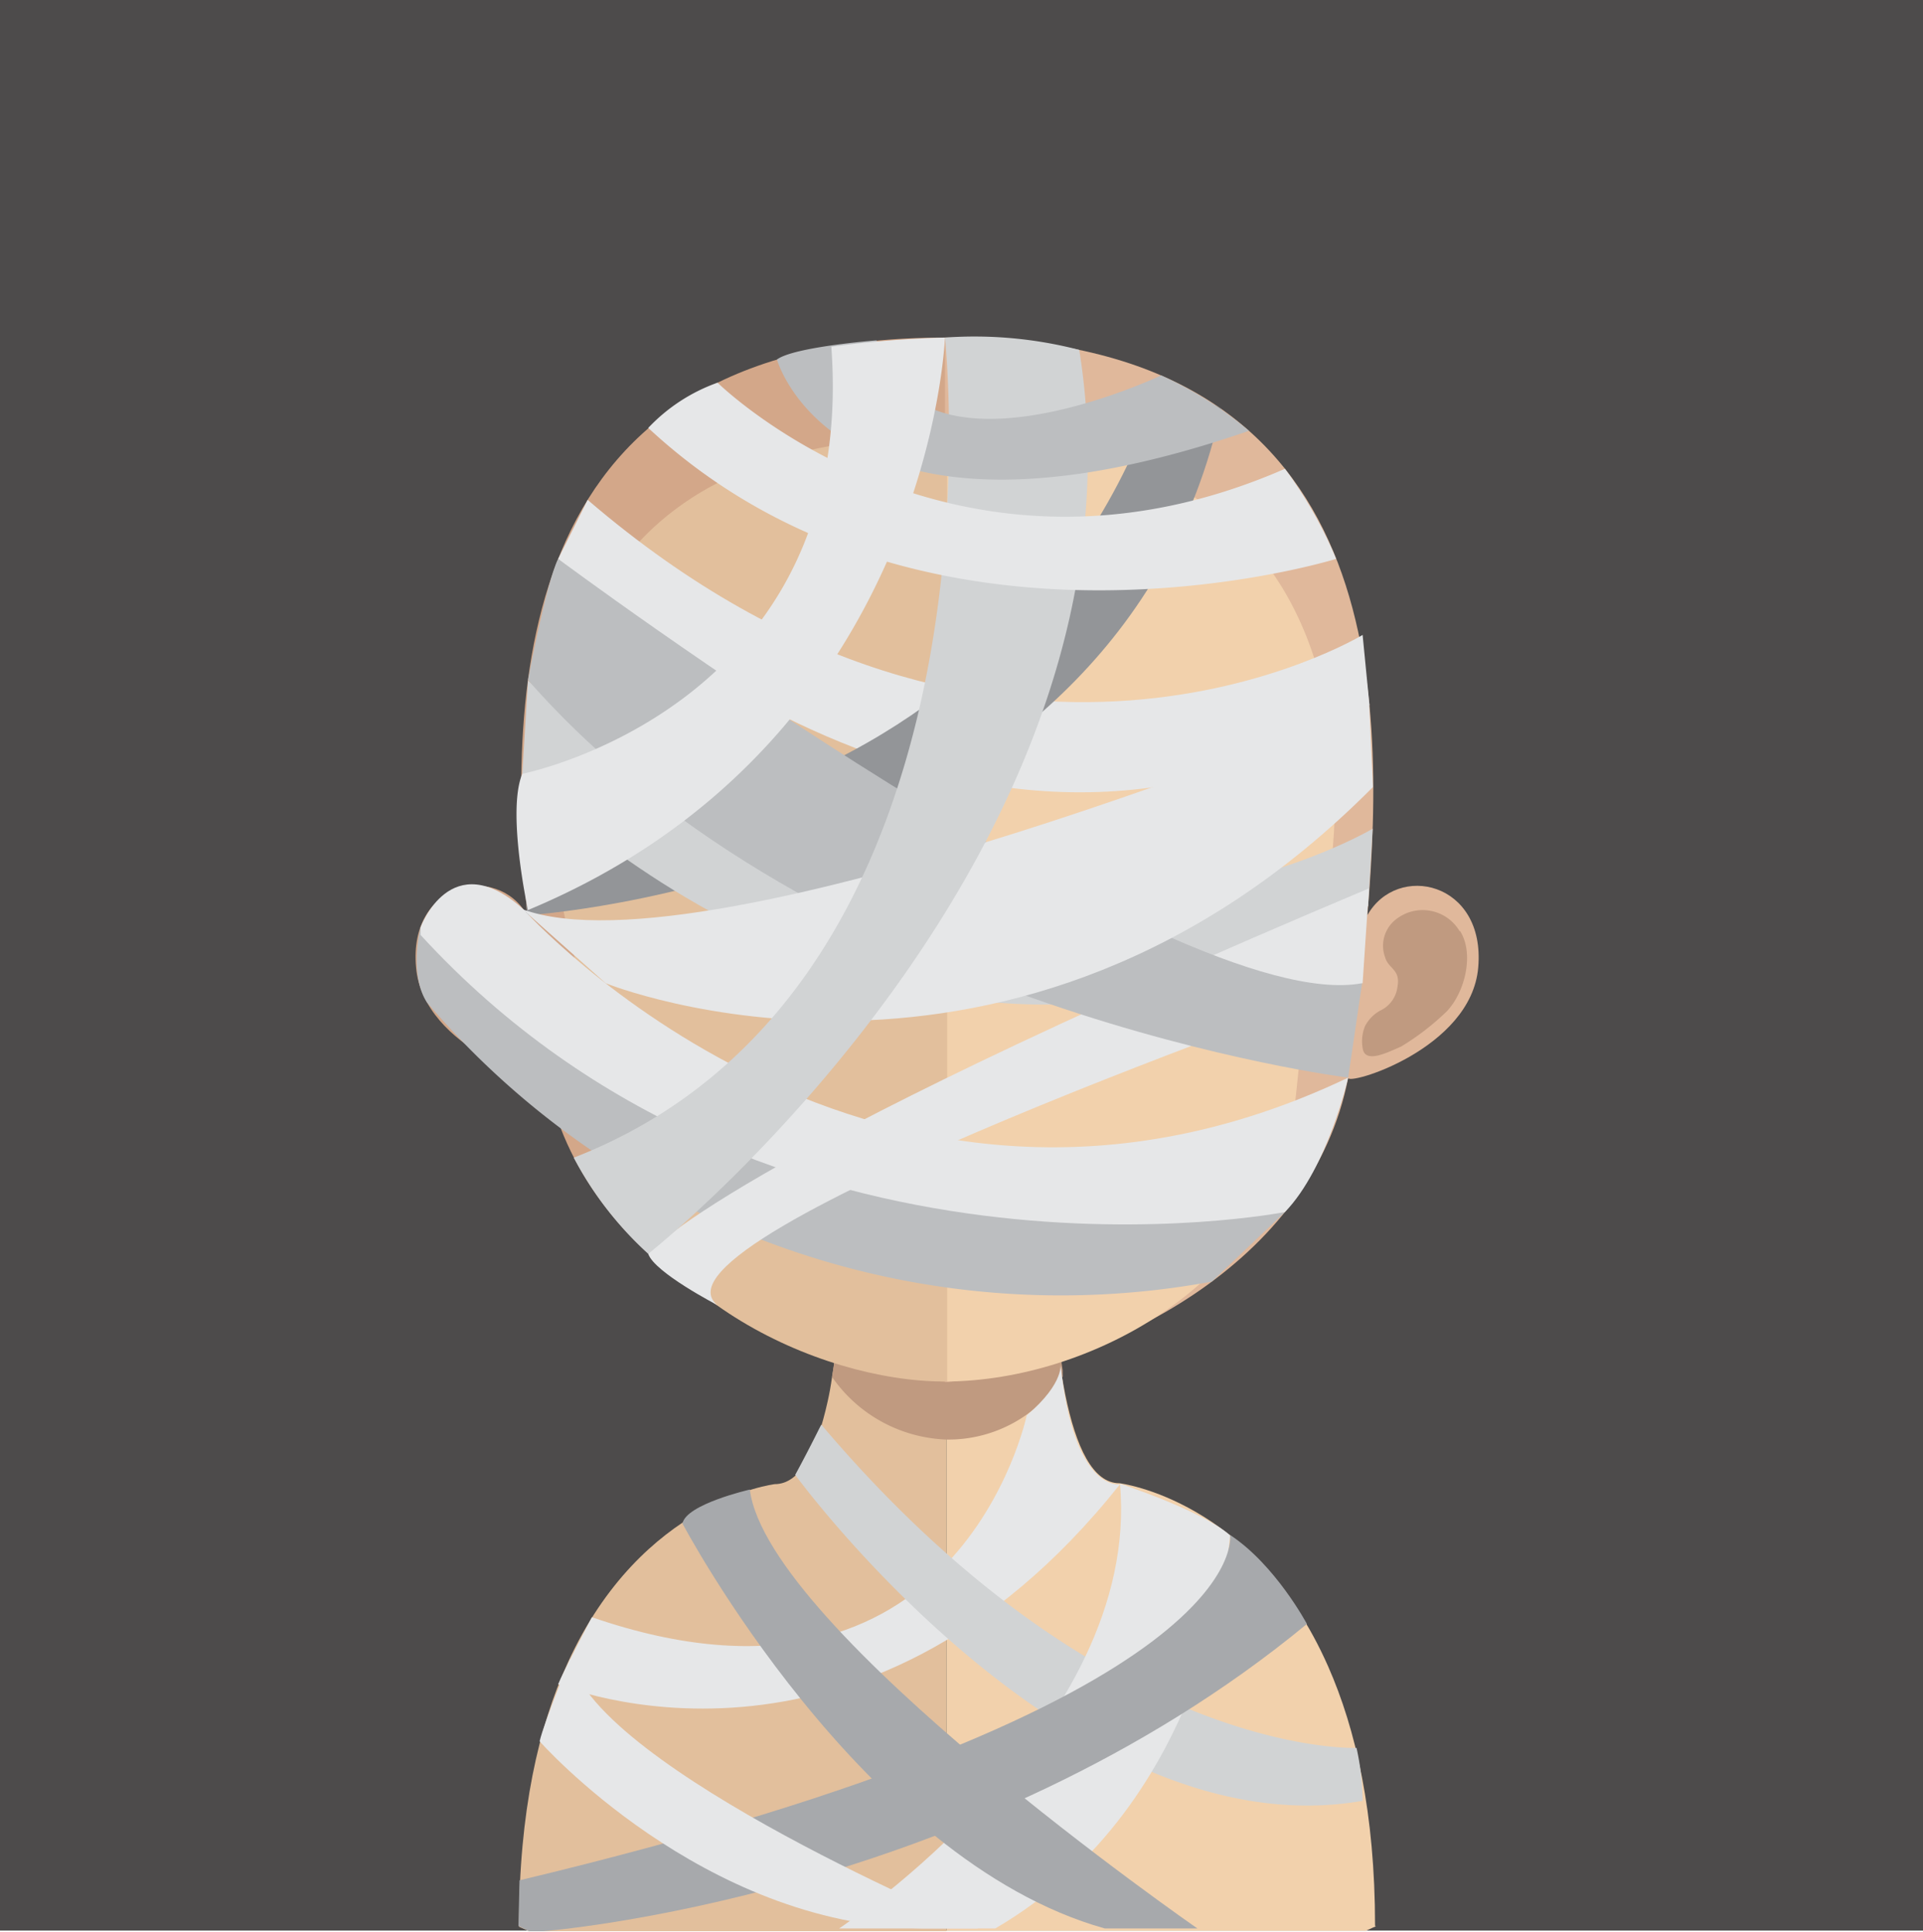<svg xmlns="http://www.w3.org/2000/svg" xmlns:xlink="http://www.w3.org/1999/xlink" viewBox="0 0 145.36 146.03"><defs><style>.cls-1{fill:none;}.cls-2{fill:#4d4b4b;}.cls-3{fill:#e2bf9c;}.cls-4{fill:#f2d1ac;}.cls-5{clip-path:url(#clip-path);}.cls-6{fill:#c09a80;}.cls-7{fill:#d3a789;}.cls-8{fill:#e0b89b;}.cls-9{fill:#c7696e;}.cls-10{fill:#d87373;}.cls-11{fill:#e6e7e8;}.cls-12{fill:#939598;}.cls-13{fill:#d1d3d4;}.cls-14{fill:#bcbec0;}.cls-15{fill:#a7a9ac;}</style><clipPath id="clip-path"><rect class="cls-1" x="62.84" y="98.52" width="17.49" height="10.33"/></clipPath></defs><title>Asset 154</title><g id="Layer_2" data-name="Layer 2"><g id="Layer_1-2" data-name="Layer 1"><rect class="cls-2" width="145.36" height="145.95"/><path class="cls-3" d="M71.55,87.91V146H40l-.77-.34c0-8.71,1.5-15.15,3.68-19.94,5.61-12.33,15.65-13.52,15.65-13.52,1.93,0,3.16-2.48,4-6.24.13-.58.24-1.18.33-1.82.18-1.06.33-2.19.44-3.37.07-.7.13-1.41.2-2.14.29-3.57.38-7.44.38-11.11,0,0,4.25.42,7.7.42"/><path class="cls-4" d="M104,145.63s-.3.12-.76.34H71.55V87.91h0c3.42,0,7.7-.42,7.7-.42,0,3.64.09,7.48.38,11,.06.71.13,1.42.2,2.11.13,1.21.26,2.36.44,3.45v0c.09.49.16.93.25,1.37.81,4,2.1,6.71,4.09,6.71,0,0,10.21,1.21,15.78,13.84,2.1,4.75,3.55,11.1,3.55,19.62"/><g class="cls-5"><path class="cls-6" d="M80.33,104.07v0a10.22,10.22,0,0,1-8.74,4.76h0a11,11,0,0,1-8.7-4.74c.18-1.07.33-2.2.44-3.37.07-.7.14-1.42.2-2.15a34.52,34.52,0,0,0,8,1.05h.08a33.41,33.41,0,0,0,8.15-1.13c.07.71.13,1.42.2,2.1.13,1.22.26,2.37.44,3.45"/></g><path class="cls-7" d="M71.52,25.52c-32.94-.06-33.14,26.41-31.67,43.67-2.27-4-9-2.55-8.4,3.94.53,6.21,10,9,9.84,8.34,2.69,14.07,18.22,21.88,30.23,23h.25V25.52h-.25"/><path class="cls-8" d="M71.68,25.52c32.95-.06,33.14,26.41,31.68,43.67,2.25-4,8.94-2.55,8.38,3.94-.52,6.21-10,9-9.83,8.34-2.7,14.07-18.23,21.88-30.23,23h-.25V25.52h.25"/><path class="cls-6" d="M110.33,70.39a3.25,3.25,0,0,0-4.83-.87,2.53,2.53,0,0,0-.79,2.88c.24.83,1.16.89.93,2.16a2.29,2.29,0,0,1-1.33,1.85,2.84,2.84,0,0,0-1.13,1.17,3,3,0,0,0-.15,1.79c.26,1,1.84.2,2.88-.25a19.4,19.4,0,0,0,3.46-2.67c1.41-1.5,2.06-4.39,1-6.06"/><path class="cls-3" d="M71.34,33c-11,0-19.05,3-23.93,9-6.81,8.37-6.55,21.14-4,30.31.76,2.8,1.16,10.36,1.69,13.13,2.37,12.41,16.78,19,26.27,19l.26,0V33h-.26"/><path class="cls-4" d="M95.23,42c-4.85-5.94-12.81-9-23.63-9v71.44c10.84-.1,23.78-7.34,26-19,.53-2.77.93-10.33,1.69-13.13,2.51-9.14,2.75-21.9-4.07-30.3"/><path class="cls-9" d="M77.15,92.85s-2.49,2.66-5.55,2.66-5.41-2.61-5.41-2.61a36.52,36.52,0,0,1,5.41-.39,45.78,45.78,0,0,1,5.55.34"/><path class="cls-10" d="M73.17,91.63a1.42,1.42,0,0,0-1.57,1.2A1.44,1.44,0,0,0,70,91.63a22.35,22.35,0,0,0-4,1.22s3,.32,3.91.32,1.63.34,1.65-.3c0,.65.63.39,1.5.39s4.05-.41,4.05-.41a22.2,22.2,0,0,0-4-1.22"/><path class="cls-11" d="M42.19,42.25S72.85,73,103.52,53.32L103,48S75.66,64.6,44.42,37.79Z"/><path class="cls-12" d="M39.85,69.19S84.54,66.5,92.31,30.9l-4.54-2.52S80.53,60.52,39.48,63.65Z"/><path class="cls-13" d="M39.48,58.5s30.61,31.35,63.94,10l.34-5.85s-29.9,17.94-63.85-11.2Z"/><path class="cls-14" d="M32.28,75.79A62.92,62.92,0,0,0,91.6,96.89l5.53-5.26s-38,4.16-65.34-21.52C31.79,70.11,30.88,73.65,32.28,75.79Z"/><path class="cls-11" d="M49,94.79s4.9-6.75,54.48-27.63L103,74.33S47.89,93.52,54.22,98.66C54.22,98.66,49.47,96.2,49,94.79Z"/><path class="cls-11" d="M31.79,70.11s2.28-6.31,7.77-1.37c0,0,26.58,29.77,62.35,12.73,0,0-1.56,6.84-4.78,10.16,0,0-39.1,7.68-65.34-20.95Z"/><path class="cls-14" d="M101.91,81.47s-40-5-62-30.06c0,0,1.36-7.31,2.28-9.16,0,0,46.67,34.73,60.77,32.08Z"/><path class="cls-11" d="M45.78,74.33s30.86,12.51,58-14.83l-.28-6.18s-49.95,20.6-64,15.42Z"/><path class="cls-13" d="M71.43,25.52s5.3,49-28.06,62A26.48,26.48,0,0,0,49,94.79S87.65,64.26,81.58,26.45A31.57,31.57,0,0,0,71.43,25.52Z"/><path class="cls-11" d="M77.61,107s-5.19,24.8-32.87,15.26c0,0-2.26,4.3-2.55,5.07,0,0,22.83,9.61,42.47-15.12,0,0-3.52.67-4.5-9.16C80.16,103,80.55,104.5,77.61,107Z"/><path class="cls-13" d="M60.11,111.5S80.9,140,103,136.14a19,19,0,0,0-.46-4s-19.08.8-40.45-24.43C62.05,107.7,61.54,108.85,60.11,111.5Z"/><path class="cls-11" d="M63.43,145.79s22.88-15.09,21.23-33.62c0,0,6.16,2,8.32,3.9,0,0-1.36,20.19-17.75,29.72Z"/><path class="cls-15" d="M51.59,115.18S65,140.6,83.51,145.79h7S58,123.24,56.68,112.61C56.68,112.61,51.84,113.72,51.59,115.18Z"/><path class="cls-15" d="M41.05,146s32.6-2.49,57.74-23.23c0,0-2.38-4.47-5.81-6.73,0,0,2.26,12.73-53.71,26.11l-.08,3.45L40,146Z"/><path class="cls-11" d="M40.79,131.64s12.26,13.9,28.89,14.15h4.25s-28.65-11.93-30.83-20.4C43.1,125.39,41.15,130.12,40.79,131.64Z"/><path class="cls-11" d="M54.24,28.93S72,46.43,97.13,35.44A32.87,32.87,0,0,1,101,42.25s-31,9.64-52-9.9A13.37,13.37,0,0,1,54.24,28.93Z"/><path class="cls-14" d="M58.73,27.18s4.5,16.14,35.68,5.39a28.4,28.4,0,0,0-6.64-4.19S69,37.31,66.26,25.73C66.26,25.73,60,26.22,58.73,27.18Z"/><path class="cls-11" d="M39.48,58.5s25.36-5,23.36-32.29a79.52,79.52,0,0,1,8.59-.69S70.3,56.14,39.91,68.8C39.91,68.8,38.29,61.35,39.48,58.5Z"/></g></g></svg>